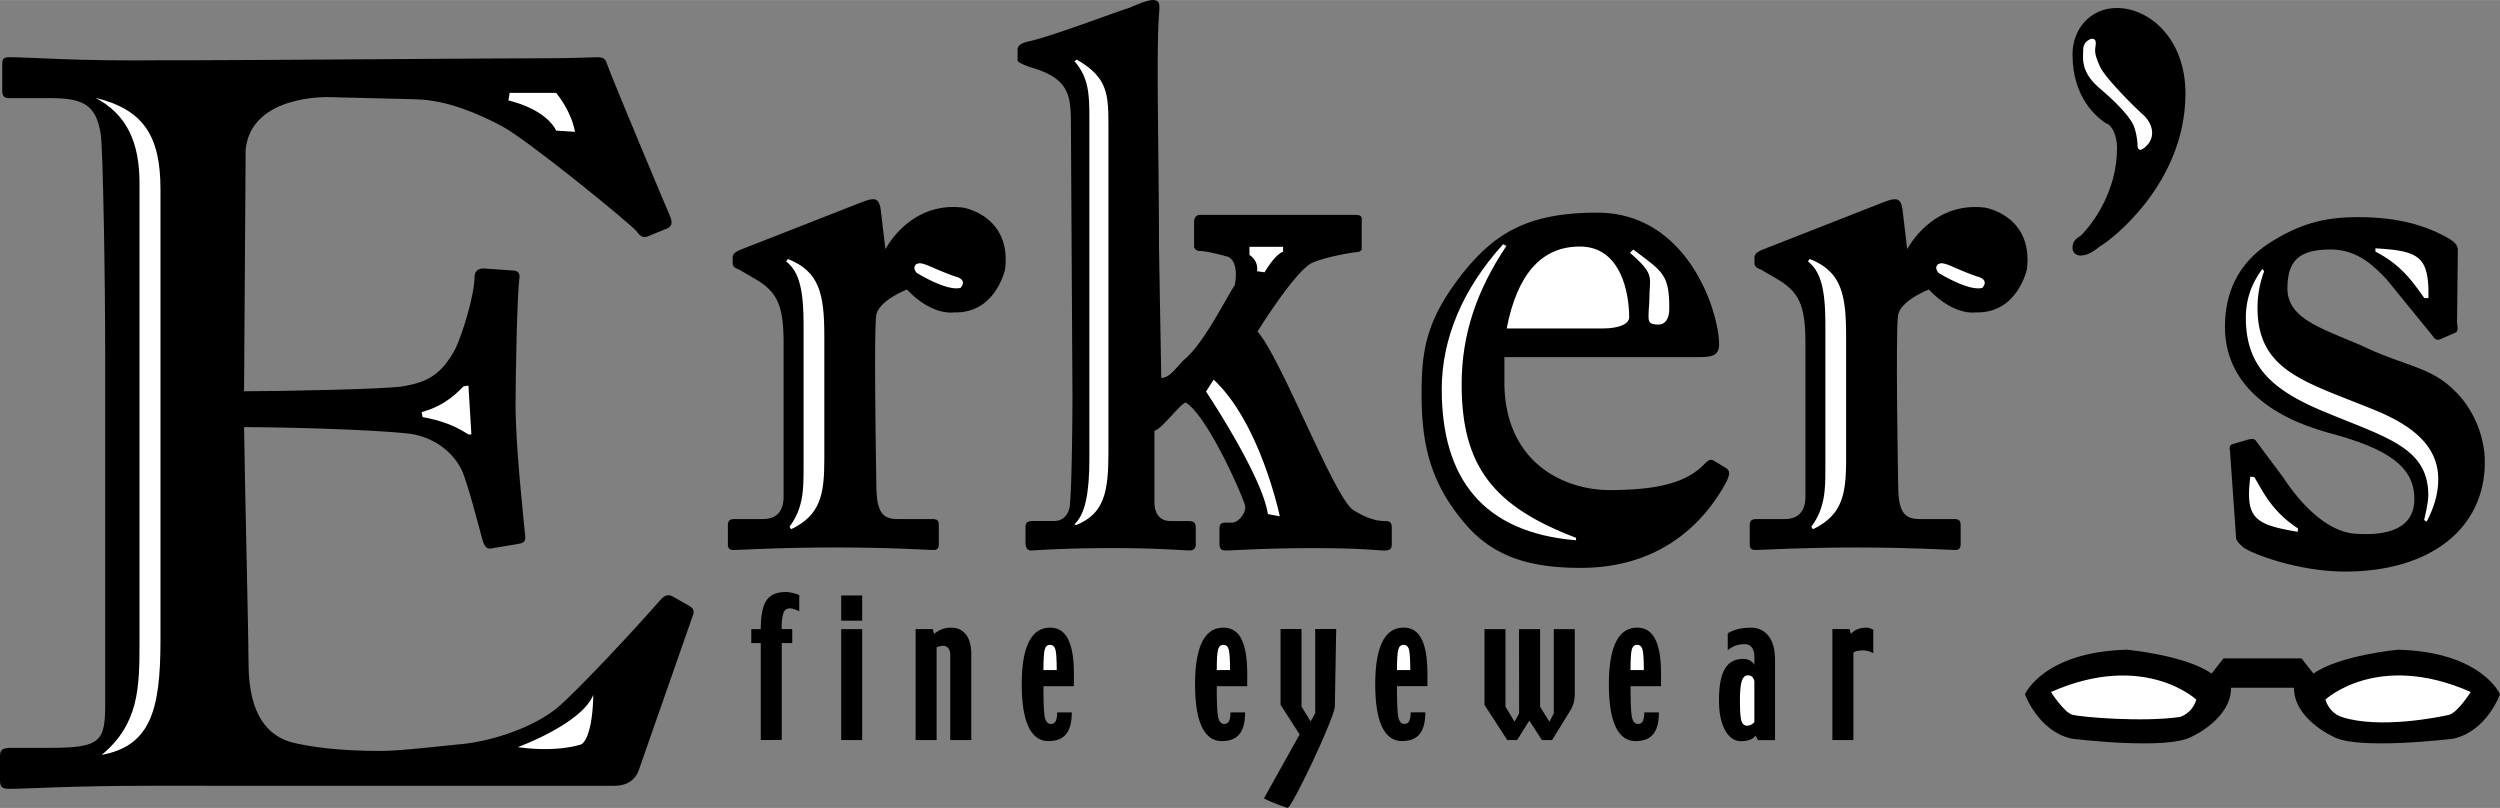<svg xmlns="http://www.w3.org/2000/svg" width="2500" height="808" viewBox="0 0 57.035 18.431"><rect x="0" y="0" width="57.035" height="18.431" fill="#808080" stroke="none"/><path d="M32.565 15.652h-.695c0 .372.011.608.032.71.022.102.068.152.14.152.047 0 .082-.02.105-.059a.448.448 0 0 0 .034-.205h.336c0 .225-.044.39-.13.496-.087.106-.221.159-.401.159-.2 0-.353-.108-.456-.326-.104-.217-.155-.541-.155-.97 0-.427.054-.749.162-.966s.27-.326.485-.326c.186 0 .323.088.411.263.088.174.132.436.132.785v.287zM24.5 15.366c0-.35-.045-.611-.133-.785-.088-.175-.225-.263-.411-.263-.215 0-.376.109-.484.326s-.162.539-.162.966c0 .429.052.753.155.97.104.218.255.326.456.326.181 0 .314-.053.4-.159.087-.106.131-.271.131-.496h-.336a.448.448 0 0 1-.034.205.116.116 0 0 1-.106.059c-.07 0-.117-.051-.139-.152s-.032-.338-.032-.71h.695v-.287zM28.454 15.366c0-.35-.044-.611-.132-.785a.435.435 0 0 0-.411-.263c-.216 0-.377.109-.485.326-.107.217-.162.539-.162.966 0 .429.052.753.155.97.104.218.256.326.456.326.181 0 .314-.053.401-.159s.13-.271.13-.496h-.335c0 .098-.013.166-.035.205s-.058.059-.105.059c-.071 0-.117-.051-.139-.152-.022-.102-.033-.338-.033-.71h.695v-.287z"/><path d="M32.174 15.285c0-.221-.009-.372-.026-.453s-.06-.122-.125-.122c-.062 0-.103.036-.122.108-.021.072-.03.228-.03.467h.303z" fill="#fff"/><path d="M37.895 15.366c0-.35-.044-.611-.133-.785-.088-.175-.225-.263-.411-.263-.215 0-.377.109-.484.326-.108.217-.162.539-.162.966 0 .429.052.753.155.97.104.218.255.326.456.326.181 0 .314-.053.4-.159.087-.106.13-.271.13-.496h-.335a.432.432 0 0 1-.035.205.113.113 0 0 1-.105.059c-.07 0-.117-.051-.139-.152s-.032-.338-.032-.71h.695v-.287zM40.494 15.037c0-.226-.049-.402-.147-.529a.485.485 0 0 0-.404-.189c-.098 0-.19.01-.279.029a.87.87 0 0 0-.247.099v.384a.639.639 0 0 1 .186-.106c.06-.02.127-.03.203-.03.072 0 .126.026.163.079s.056.122.056.21v.183c-.022-.04-.056-.072-.101-.098s-.096-.038-.154-.038c-.19 0-.33.076-.419.228s-.134.389-.134.711c0 .292.047.522.14.689.093.166.213.249.36.249a.58.58 0 0 0 .203-.032.287.287 0 0 0 .134-.097l.051.105h.391v-1.847zM34.319 8.146h4.392c.326 0 .508-.019.508-.29 0-.744-.713-3.006-2.781-3.006-1.579 0-2.354.465-3.117 1.445-.78 1.017-.889 1.688-.889 2.686 0 1.125.182 2.032 1.017 2.994.635.726 1.451.979 2.612.979 1.997 0 2.923-1.233 3.303-1.923.128-.236.092-.309 0-.363l-.271-.163c-.073-.036-.115-.014-.218.091-.396.402-1.028.583-2.152.583-1.035 0-2.402-.619-2.402-2.471v-.562zM19.993 11.038c0 .61.118.802.48.802h.799c.109 0 .146.038.146.134v.439c0 .095-.036.133-.127.133-.127 0-.926-.057-2.25-.057-1.271 0-2.162.057-2.308.057-.091 0-.127-.038-.127-.133v-.421c0-.114.036-.152.163-.152h.636c.29 0 .472-.153.472-.516V7.828c0-.878-.146-1.184-.689-1.489l-.328-.192c-.108-.038-.145-.076-.145-.152v-.114c0-.076.036-.115.145-.172l2.778-1.089c.109-.038.182-.076.29-.076.109 0 .146.114.164.229l.108.913s.554-1.104 1.779-.95c0 0 1.104.184.95 1.409 0 0-.215 1.012-1.164.98 0 0-.491.092-1.073-.521 0 0-.639.245-.7.582s.001 3.852.001 3.852zM28.016 5.857s-.465-.13-.62-.13c-.154 0-.154-.103-.154-.103v-.568c0-.13.104-.155.104-.155h3.59c.155 0 .13.104.13.104v.671c0 .078-.155.078-.155.078s-.568.077-.956.232-1.266 1.576-1.266 1.576c.545.616 1.745 3.78 2.181 4.07.29.182.519.255.736.255.109 0 .146.036.146.163v.362c0 .109-.036.146-.182.146-.145 0-.446-.054-1.645-.054-1.053 0-1.814.054-1.96.054-.108 0-.145-.036-.145-.181v-.31c0-.108.036-.145.145-.145h.146c.146 0 .33-.238.294-.384-.036-.182-.829-2.008-1.344-2.351-.077-.052-.579.635-.724.635v1.628c0 .29.145.436.362.436h.399c.146 0 .182.036.182.163v.362c0 .092-.036.146-.146.146-.108 0-.726-.054-1.741-.054-1.162 0-1.779.054-1.87.054-.09 0-.127-.072-.127-.181v-.345c0-.109.037-.146.182-.146h.472c.255 0 .363-.218.363-.436.036-.363.054-1.728.054-2.454l-.035-6.167c0-.69-.055-1.053-.962-1.307-.182-.073-.255-.109-.255-.146v-.25c0-.073.073-.146.255-.182.508-.108 2.032-.689 2.286-.762C26.009.072 26.19 0 26.3 0c.145 0 .163.072.145.29-.072.871-.004 3.175-.004 5.335l.052 2.996c.217 0 .388-.312.569-.457.436-.399.892-1.335 1.109-1.661.103-.568-.155-.646-.155-.646z"/><path d="M34.374 7.492c.235-1.216.779-1.869 1.669-1.869.943 0 1.125 1.07 1.125 1.615 0 .145-.218.254-.599.254h-2.195z" fill="#fff"/><path d="M43.304 11.038c0 .61.119.802.482.802h.798c.109 0 .146.038.146.134v.439c0 .095-.036.133-.128.133-.126 0-.925-.057-2.249-.057-1.271 0-2.162.057-2.308.057-.091 0-.127-.038-.127-.133v-.421c0-.114.036-.152.163-.152h.636c.29 0 .472-.153.472-.516V7.828c0-.878-.146-1.184-.689-1.489l-.327-.191c-.109-.038-.146-.076-.146-.152v-.115c0-.076.036-.115.146-.172L42.95 4.62c.108-.038.182-.076.29-.076.109 0 .146.114.163.229l.108.913s.555-1.104 1.78-.95c0 0 1.104.184.95 1.409 0 0-.215 1.012-1.165.98 0 0-.49.092-1.072-.521 0 0-.64.245-.701.582s.001 3.852.001 3.852zM5.604 3.407l-.036 5.518c.767 0 3.334-.047 3.64-.116.562-.094.869-.281 1.176-.842.152-.305.443-1.235.443-1.656 0-.141.102-.188.204-.188l.664.047c.103 0 .179.047.153.188-.051.374-.086 2.264-.086 2.872 0 .935.172 2.508.223 3.021 0 .117-.051.141-.204.164l-.562.094c-.102.023-.152-.023-.204-.164-.102-.374-.351-1.339-.479-1.619-.229-.468-.715-.795-1.276-.842-.92-.094-2.874-.141-3.692-.141l.025 1.402c.026 1.263.077 3.555.077 3.976 0 1.215.46 1.683 1.022 1.823.408.094 1.021.187 1.992.187.46 0 1.392-.115 1.902-.162.46-.047 1.431-.281 2.095-.795.46-.375 1.891-1.917 2.376-2.479.102-.116.179-.14.28-.094l.409.233c.076.047.103.118.051.234l-1.226 3.507c-.077.21-.256.351-.562.351l-10.536-.001c-1.891 0-2.81.07-3.27.07-.152.001-.203-.046-.203-.186v-.561c0-.14.051-.188.255-.188h.869c1.175 0 1.276-.14 1.276-1.005V8.2c0-1.917-.051-4.816-.102-5.144-.102-.63-.357-.818-1.123-.818H.204c-.103 0-.153-.046-.153-.163v-.608c0-.117.025-.163.153-.163.562 0 1.481.094 3.576.069h.715c1.124 0 6.999-.046 8.123-.046.408 0 .894-.023 1.021-.023s.179.046.205.141c.102.304 1.35 3.274 1.452 3.509.051.141.025.21-.077.257l-.46.188c-.076.023-.152 0-.229-.117-.103-.141-2.474-2.083-3.087-2.41-.536-.28-1.227-.585-1.941-.608l-1.997-.05s-1.769-.067-1.901 1.193z"/><path d="M9.619 9.401c.409-.114.682-.303.954-.587l.114-.019.067 1.116h-.067c-.318-.209-.637-.322-1.045-.397l-.023-.113zM2.184 2.233c1.09.265 1.477.869 1.477 2.08v10.298c0 1.59-.228 2.402-1.341 2.61.841-.699.863-1.513.863-2.553V4.181c0-.946-.295-1.57-.999-1.948zM17.974 5.907c.719.283.832.794.832 1.759v2.818c0 .813-.095 1.267-.757 1.589l-.037-.057c.321-.436.321-.852.321-1.381V7.42c0-.737-.076-1.21-.397-1.456l.038-.057zM24.568 1.36c.72.417.72.8.72 1.563v7.387c0 .921-.096 1.407-.738 1.668l-.038-.018c.246-.227.341-.712.341-1.494V2.664c0-.521-.019-.904-.341-1.269l.056-.035zM37.261 5.692c.697.519.822.578.822 1.354 0 .227-.095.358-.246.358-.227 0-.227-.075-.227-.208 0-.132.019-.265.019-.378 0-.511.143-.541-.443-1.052l.075-.074zM34.367 5.609c-.681 1.021-1.021 2.023-1.021 3.158 0 1.872.728 2.787 2.61 3.501v.057c-2.131-.177-3.064-1.42-3.064-3.444 0-1.153.473-2.288 1.4-3.31l.075.038z" fill="#fff"/><path d="M48.043 2.811c-.181-.122-.761-.558-.761-1.573 0-.569.398-1.057 1.016-1.057.727 0 1.561.691 1.561 1.95 0 2.032-1.669 3.332-1.96 3.494-.145.122-.29.204-.436.204-.108 0-.181-.082-.181-.163 0-.122.036-.203.181-.284.291-.284.835-1.027.835-2.003 0-.284-.11-.528-.255-.568zM50.874 10.277c-.02-.073 0-.128.059-.146l.373-.108c.078-.019.137-.019.176.055l.605.81c.353.544.965 1.236 1.633 1.286.763.057 1.361-.12 1.361-.792 0-.726-.582-1.146-1.955-1.509-1.333-.363-2.366-1.129-2.366-2.417 0-.799.313-1.452 1-1.905.687-.436 1.235-.599 2.039-.599.961 0 1.549.218 1.901.398.294.146.354.218.373.327l-.018 1.704c.02.072.02.163-.02.199l-.373.163c-.059.019-.117 0-.156-.072l-1.069-1.312c-.235-.236-.615-.669-1.262-.669-.726 0-.99.256-.99.891 0 .744.916.941 1.828 1.365.842.391 1.451.436 1.962.943.431.399.714 1.034.714 1.651 0 1.524-1.251 2.499-3.192 2.499-1.039 0-2.11-.394-2.325-.558-.078-.072-.138-.127-.157-.199l-.141-2.005z"/><path d="M11.814 17.043s1.456-.53 1.721-1.191c0 0 0 .926-.265 1.125.001 0-.53.198-1.456.066zM11.627 2.118h1.06s.344.401.43.888l-.43-.028s-.172-.459-1.088-.688l.028-.172zM21.914 6.566c-.315.086-1.003-.344-1.003-.344-.111-.136 0-.2 0-.2.034.002.034-.067.315.057.365.162.574.23.574.23s.283.056.114.257zM41.285 5.907c.719.283.832.794.832 1.759v2.818c0 .813-.095 1.267-.757 1.589l-.037-.057c.321-.436.321-.852.321-1.381V7.42c0-.737-.076-1.21-.397-1.456l.038-.057zM45.226 6.566c-.315.086-1.003-.344-1.003-.344-.111-.136 0-.2 0-.2.033.002.033-.067.315.057.364.162.572.229.572.229s.285.057.116.258zM47.708.886s-.182.045-.182.25c0 .204-.068.5.387.887.454.386.704.682.772.863s.08.394.08.394-.022.273.205.046.124-.53-.08-.712c-.205-.182-.864-.841-.978-1.091-.114-.25-.114-.326-.114-.394.001-.068.069-.266-.09-.243zM27.688 8.66l-.173.272s1.287 1.93 1.41 2.796l.272.049c.001 0-.444-2.127-1.509-3.117zM29.272 5.629v.111c-.197.074-.421.471-.421.471l-.173-.025s.05-.223-.173-.371v-.186h.767zM54.193 5.664c.964.057 1.21.17 1.21 1.04v.095h-.095c-.283-.397-.529-.757-1.115-1.06v-.075zM52.42 12.131c-.953-.159-1.185-.299-1.092-1.163.001-.02.006-.058.01-.095l.094.01c.24.426.446.81.996 1.173l-.008.075zM51.654 6.188a2.368 2.368 0 0 0-.151.832c0 1.438 1.078 1.684 2.61 2.308 1.002.397 1.513.889 1.513 1.607 0 .322-.095.644-.265.965l-.057-.037c.057-.246.095-.436.095-.567 0-1.116-1.003-1.324-2.478-1.948-1.098-.474-1.684-1.003-1.684-2.1 0-.397.113-.757.378-1.116l.039.056z" fill="#fff"/><path d="M52.334 15.688c0 .718.891 1.113.891 1.113.545.322 2.747.05 2.747.05.767-.174 1.063-1.015 1.063-1.015s-.42-.965-2.325-1.015c0 0-1.337.124-1.931.545l-.272-.347h-1.781l-.271.347c-.594-.421-1.931-.545-1.931-.545-1.905.05-2.326 1.015-2.326 1.015s.297.841 1.064 1.015c0 0 2.202.272 2.746-.05 0 0 .892-.396.892-1.113h1.434z"/><path d="M50.107 15.96s-1.188-1.113-3.316-.174c0 0 .298.471.495.521.198.049 1.559.173 2.45.049 0-.001.273-.075.371-.396zM53.423 16.355c.854.284 2.252 0 2.45-.049.197-.05.494-.521.494-.521-2.128-.939-3.315.174-3.315.174s.074.298.371.396z" fill="#fff"/><path d="M18.235 13.943c-.051-.022-.093-.04-.126-.05s-.062-.015-.089-.015c-.07 0-.118.033-.145.101a1 1 0 0 0-.04.34v.031h.239v.319h-.239v2.21l-.479.003V14.67h-.216v-.319h.216c0-.305.043-.521.128-.651.086-.131.234-.195.445-.195.043 0 .092.007.147.02s.108.029.158.049v.369zM19.191 13.584h.479v.574h-.479zM19.191 14.351h.479v2.532h-.479zM22.158 16.883h-.479v-1.932c0-.074-.015-.13-.044-.164a.149.149 0 0 0-.121-.054.317.317 0 0 0-.075.01.246.246 0 0 0-.071.024v2.115h-.479V14.35h.391l.031.11c.067-.052.13-.089.188-.11s.124-.032.199-.032c.146 0 .258.053.34.158.081.104.121.254.121.448v1.959z"/><path d="M23.805 15.285c0-.239.01-.395.029-.467s.061-.108.122-.108c.066 0 .107.041.126.122.018.081.026.232.026.453h-.303zM27.759 15.285c0-.239.01-.395.03-.467.02-.072.061-.108.122-.108.065 0 .107.041.125.122s.026.232.026.453h-.303z" fill="#fff"/><path d="M30.453 16.11c0 .254-.992 2.341-1.079 2.32a4.207 4.207 0 0 1-.539-.216l.815-1.46-.436-.677v-1.728h.479v1.769l.208.338.104-.186v-1.921h.479l-.031 1.761zM35.928 15.774c0 .101-.008.183-.023.246a.703.703 0 0 1-.078.185l-.418.678h-.231l-.288-.445-.279.445h-.224l-.52-.803v-1.729h.479v1.771l.207.341.104-.19-.002-1.921h.481v1.771l.213.341.099-.188v-1.924h.479v1.422z"/><path d="M37.199 15.285c0-.239.01-.395.029-.467s.061-.108.122-.108c.066 0 .107.041.125.122.019.081.027.232.027.453h-.303zM39.955 16.529a.198.198 0 0 1-.097.025c-.062 0-.104-.035-.128-.104-.023-.071-.035-.228-.035-.472 0-.209.015-.357.043-.444.029-.086.075-.129.14-.129.038 0 .069.011.094.033a.214.214 0 0 1 .052.101v.932a.184.184 0 0 1-.069.058z" fill="#fff"/><path d="M42.737 14.901a.668.668 0 0 0-.112-.047.417.417 0 0 0-.119-.017.69.69 0 0 0-.13.012.156.156 0 0 0-.093.043v1.99h-.479V14.35h.392l.031.111a.407.407 0 0 1 .154-.109.541.541 0 0 1 .192-.034.289.289 0 0 1 .164.051v.532z"/></svg>